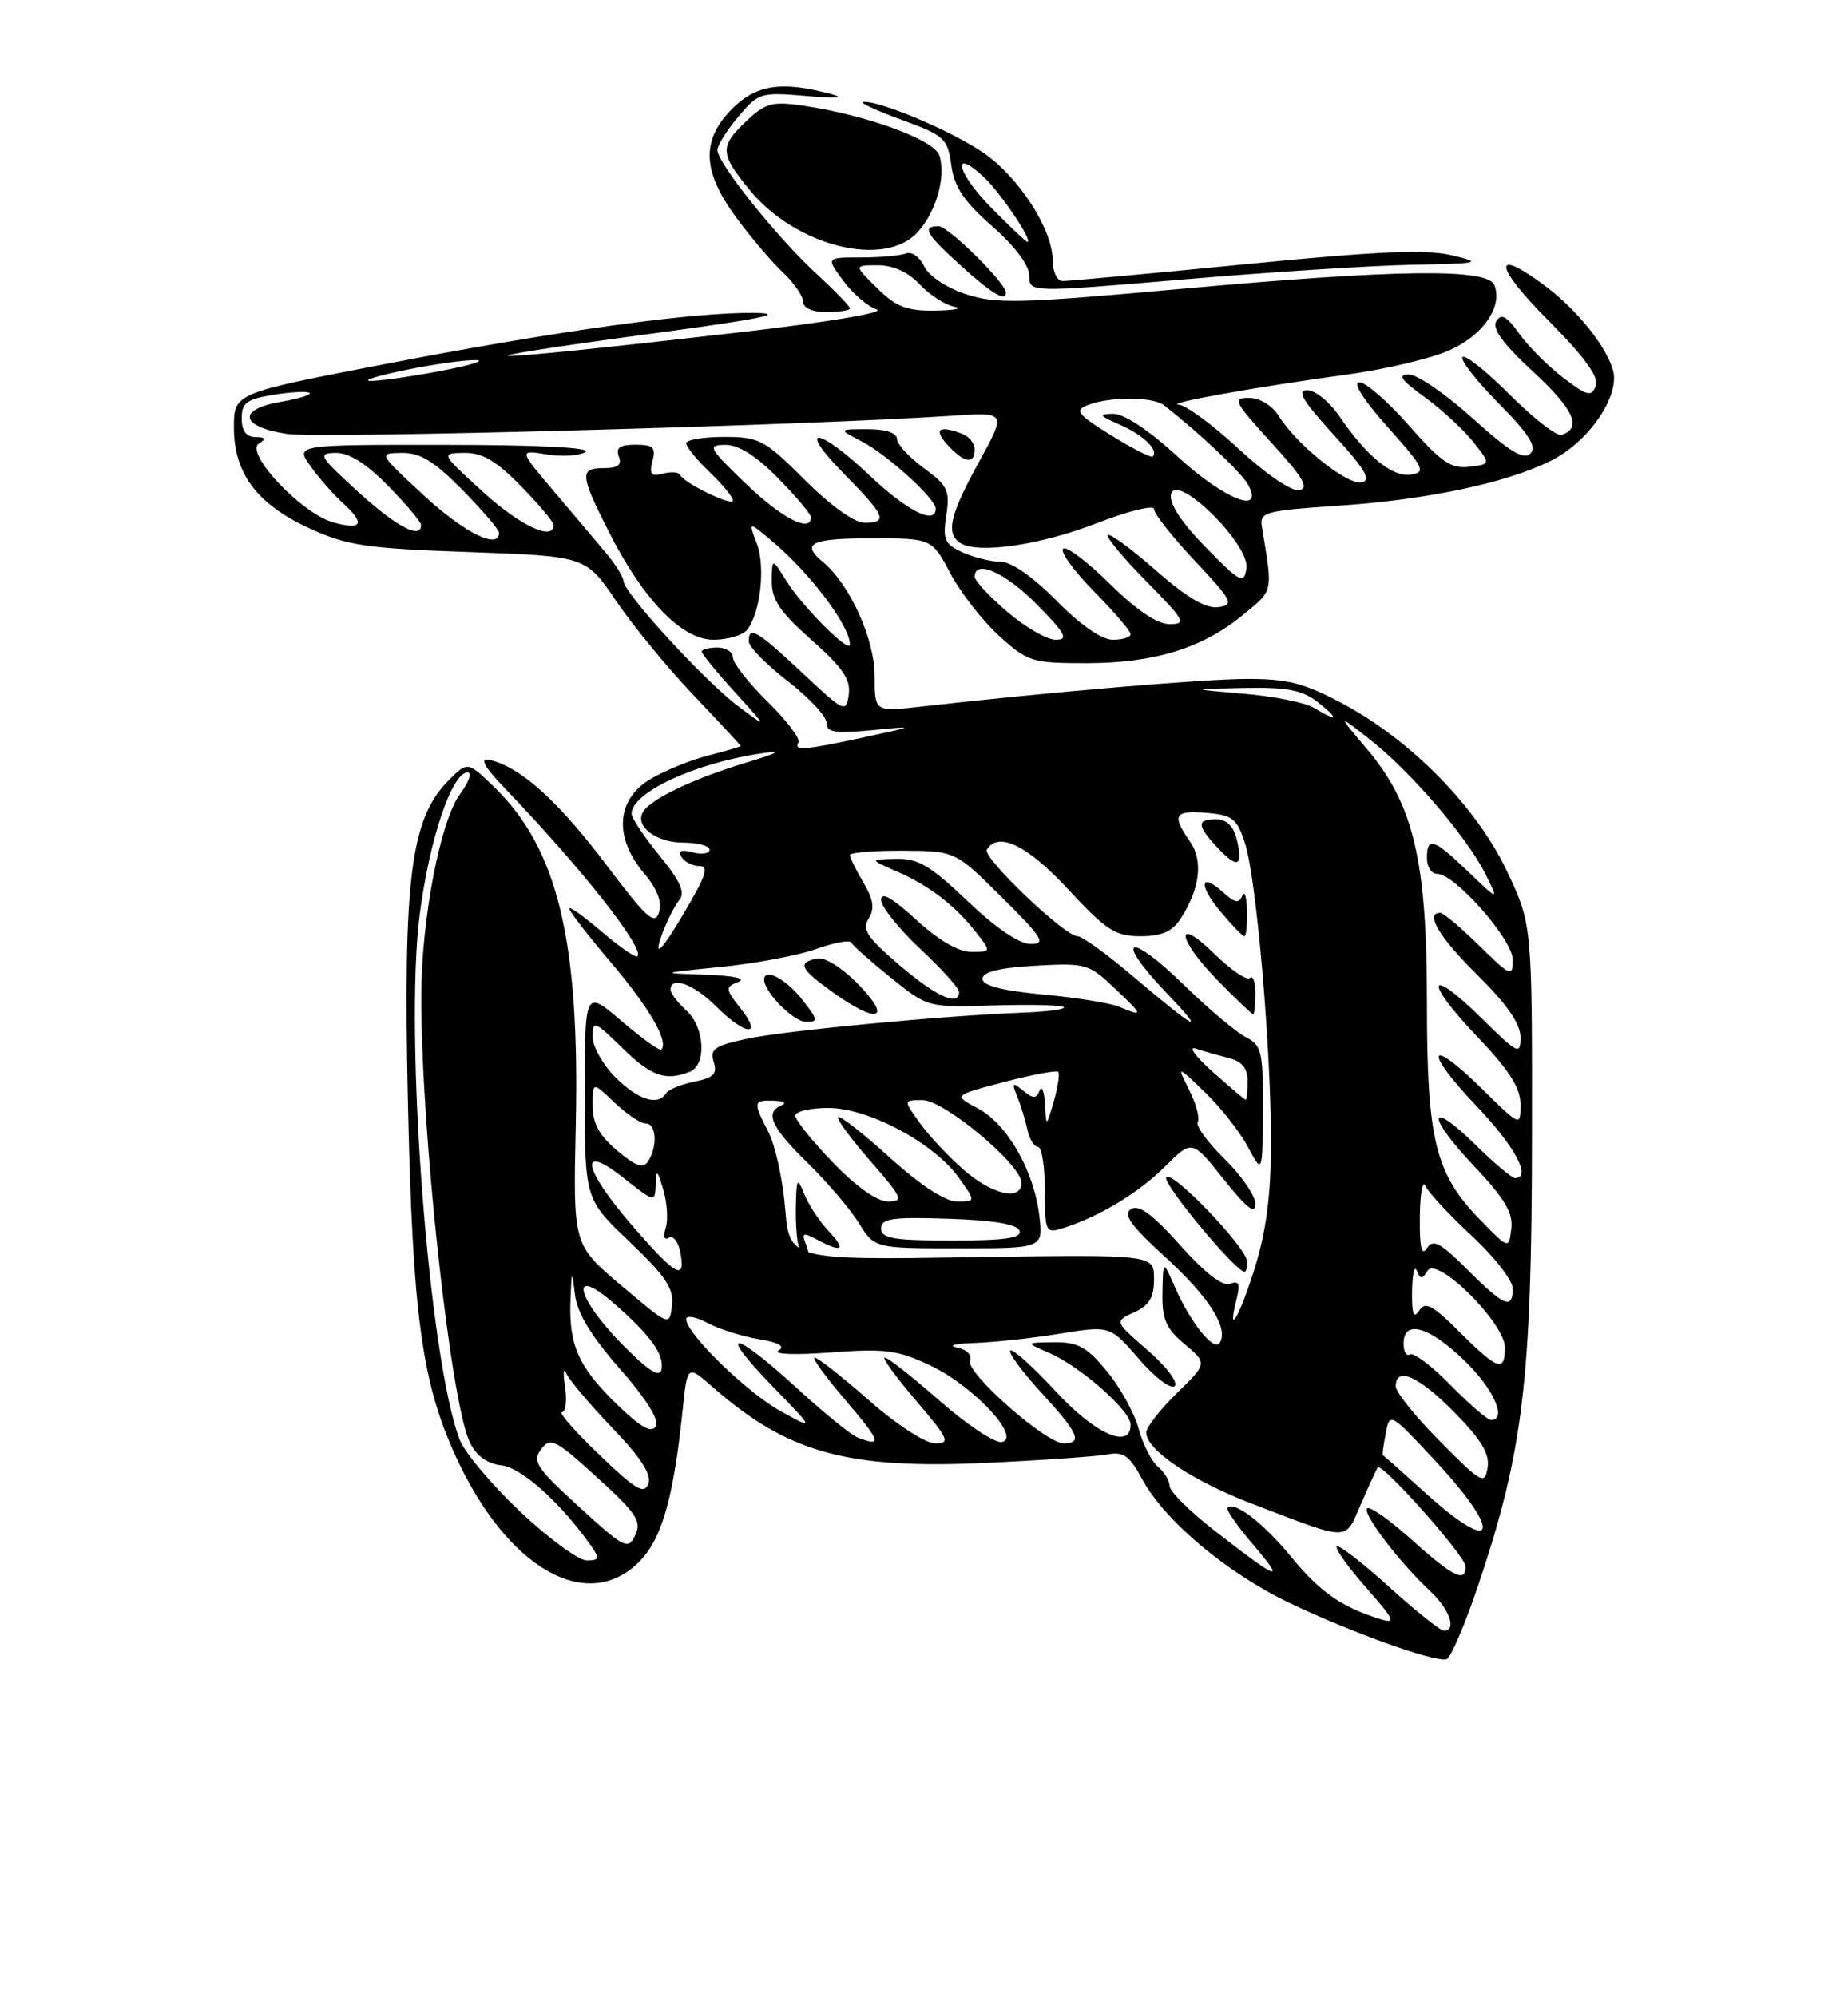 <?xml version="1.0" encoding="UTF-8" standalone="no"?>
<!DOCTYPE svg PUBLIC "-//W3C//DTD SVG 1.1//EN" "http://www.w3.org/Graphics/SVG/1.1/DTD/svg11.dtd" >
<svg xmlns="http://www.w3.org/2000/svg" xmlns:xlink="http://www.w3.org/1999/xlink" version="1.1" viewBox="0 0 237 256">
 <g >
 <path fill="currentColor"
d=" M 189.66 202.94 C 195.34 186.01 196.44 176.78 196.47 146.00 C 196.50 118.50 196.50 118.50 193.25 111.64 C 189.36 103.42 180.95 94.85 172.18 90.18 C 167.26 87.55 165.11 87.00 159.86 87.02 C 154.21 87.04 134.46 88.72 118.02 90.58 C 112.17 91.24 112.17 91.24 112.17 86.60 C 112.17 81.92 108.97 74.88 105.56 72.05 C 102.66 69.65 103.97 69.00 111.75 69.00 C 119.50 69.00 119.50 69.00 121.90 73.52 C 123.22 76.00 126.03 79.60 128.15 81.52 C 131.81 84.83 132.37 85.00 139.32 85.00 C 148.01 85.00 154.22 83.09 159.40 78.82 C 163.36 75.56 163.25 76.07 161.83 67.50 C 161.52 65.65 162.23 65.45 171.50 64.83 C 183.11 64.06 193.36 61.88 199.06 58.97 C 203.29 56.81 206.99 51.91 207.00 48.44 C 207.00 45.74 202.87 40.19 198.30 36.75 C 191.41 31.57 191.48 33.93 198.42 40.92 C 203.24 45.77 205.09 48.32 204.65 49.47 C 204.10 50.90 203.56 50.76 200.47 48.41 C 198.52 46.92 195.98 44.38 194.83 42.76 C 193.24 40.52 192.53 40.14 191.90 41.16 C 191.31 42.09 192.74 44.06 196.64 47.66 C 201.86 52.49 202.92 54.86 200.27 55.74 C 199.66 55.95 196.69 53.65 193.67 50.63 C 190.66 47.61 187.91 45.42 187.57 45.76 C 187.23 46.11 189.30 48.77 192.18 51.68 C 196.12 55.67 197.13 57.27 196.27 58.13 C 195.41 58.99 193.58 57.88 188.89 53.64 C 185.46 50.54 181.77 48.00 180.68 48.00 C 179.17 48.00 179.65 48.69 182.69 50.89 C 184.89 52.48 187.70 55.07 188.94 56.64 C 191.20 59.50 191.20 59.50 188.42 59.83 C 186.10 60.11 184.81 59.23 180.73 54.58 C 178.04 51.51 175.16 49.00 174.34 49.00 C 173.43 49.00 174.86 51.26 177.98 54.75 C 182.62 59.95 182.91 60.53 180.96 60.83 C 178.58 61.20 175.30 58.53 171.78 53.36 C 170.52 51.52 168.67 50.01 167.65 50.01 C 166.25 50.00 167.07 51.39 171.06 55.75 C 175.10 60.18 175.92 61.58 174.63 61.83 C 172.77 62.19 166.35 57.06 164.02 53.35 C 163.14 51.96 161.57 51.00 160.17 51.00 C 158.01 51.00 158.27 51.51 163.06 56.75 C 167.11 61.18 167.93 62.58 166.63 62.83 C 165.66 63.02 162.38 60.79 158.91 57.58 C 155.60 54.51 152.12 51.94 151.19 51.87 C 149.19 51.73 160.99 49.61 173.00 47.97 C 177.68 47.33 183.41 45.97 185.74 44.96 C 190.13 43.06 192.74 39.36 191.66 36.56 C 190.82 34.36 179.33 34.50 150.99 37.07 C 130.69 38.90 127.69 38.97 123.83 37.69 C 121.33 36.86 119.08 35.35 118.51 34.12 C 117.96 32.93 116.91 32.20 116.18 32.49 C 115.44 32.77 112.83 33.00 110.39 33.00 C 105.94 33.00 105.94 33.00 108.15 35.99 C 109.37 37.63 111.29 39.29 112.43 39.66 C 113.62 40.05 106.24 41.29 95.00 42.58 C 59.41 46.67 54.82 46.63 85.50 42.50 C 97.38 40.90 100.82 40.18 96.94 40.11 C 89.09 39.96 71.69 42.36 49.25 46.69 C 30.00 50.40 30.00 50.40 30.00 54.79 C 30.00 60.70 32.96 64.64 39.75 67.75 C 44.53 69.93 47.00 70.30 60.16 70.76 C 75.13 71.29 75.13 71.29 79.03 77.04 C 81.17 80.20 85.64 85.64 88.96 89.12 C 92.28 92.61 95.00 95.54 95.00 95.62 C 95.00 95.70 93.09 96.26 90.75 96.86 C 88.41 97.46 85.04 98.86 83.25 99.96 C 79.03 102.57 78.76 107.37 82.57 111.90 C 84.31 113.97 84.94 115.61 84.51 116.96 C 83.98 118.64 82.92 117.68 77.85 110.97 C 72.08 103.31 67.52 99.01 63.75 97.68 C 61.25 96.80 61.57 97.73 65.03 101.34 C 74.72 111.45 82.72 121.61 81.75 122.58 C 81.53 122.80 79.47 121.38 77.17 119.42 C 74.88 117.45 73.00 116.12 73.00 116.45 C 73.00 116.79 75.43 119.92 78.40 123.42 C 83.30 129.20 85.80 133.53 84.81 134.53 C 84.60 134.73 82.31 133.09 79.71 130.87 C 75.00 126.84 75.00 126.84 75.00 140.27 C 75.00 153.70 75.00 153.70 80.75 159.17 C 85.38 163.58 86.44 165.17 86.18 167.32 C 85.87 170.00 85.87 170.00 79.68 164.77 C 73.50 159.54 73.50 159.54 73.84 144.34 C 74.37 120.53 71.54 108.79 63.36 100.86 C 59.97 97.58 59.97 97.58 57.52 100.04 C 52.67 104.92 51.69 112.61 52.31 141.00 C 52.91 168.50 54.07 177.10 58.45 186.67 C 65.01 200.99 75.26 206.89 81.96 200.19 C 84.88 197.27 86.37 192.07 87.55 180.71 C 88.15 174.93 88.15 174.93 91.38 177.76 C 101.01 186.22 108.65 188.34 126.50 187.50 C 133.65 187.17 140.63 186.68 142.01 186.42 C 144.08 186.03 144.85 186.57 146.47 189.57 C 149.34 194.90 157.32 201.60 165.39 205.46 C 173.38 209.27 183.99 213.07 185.50 212.66 C 186.05 212.51 187.92 208.14 189.66 202.94 Z  M 109.00 39.52 C 109.00 39.26 107.01 37.21 104.58 34.97 C 99.60 30.37 92.00 20.87 92.00 19.23 C 92.00 18.64 93.21 16.72 94.68 14.97 C 97.27 11.89 97.56 11.80 103.43 12.31 C 107.40 12.66 108.46 12.56 106.50 12.04 C 100.25 10.37 96.99 10.86 93.92 13.92 C 89.90 17.94 90.04 21.93 94.41 27.87 C 96.28 30.41 98.98 33.59 100.41 34.92 C 101.83 36.26 103.00 37.95 103.00 38.67 C 103.00 39.48 104.18 40.00 106.00 40.00 C 107.65 40.00 109.00 39.78 109.00 39.52 Z  M 129.00 37.50 C 129.00 36.28 121.62 29.00 120.38 29.00 C 118.17 29.00 118.73 29.98 123.25 34.07 C 127.19 37.64 129.00 38.72 129.00 37.50 Z  M 181.00 33.94 C 189.85 33.77 190.21 33.69 186.19 32.72 C 182.89 31.93 176.64 32.20 159.69 33.87 C 147.48 35.07 136.94 36.04 136.25 36.02 C 135.56 36.01 135.00 34.80 135.00 33.34 C 135.00 29.44 130.71 22.76 126.19 19.63 C 122.19 16.86 113.00 12.95 110.74 13.06 C 110.06 13.09 112.20 14.10 115.50 15.31 C 121.14 17.37 121.53 17.72 122.00 21.17 C 122.38 23.97 123.62 25.82 127.25 29.00 C 130.17 31.57 132.00 34.00 132.00 35.34 C 132.00 37.50 132.00 37.50 151.75 35.82 C 162.61 34.89 175.78 34.05 181.00 33.94 Z  M 117.69 29.75 C 120.07 27.14 121.34 22.65 120.48 19.94 C 119.84 17.91 111.06 14.71 102.93 13.54 C 99.06 12.98 98.15 13.22 95.75 15.49 C 92.25 18.78 92.30 19.69 96.18 24.40 C 102.10 31.58 113.47 34.41 117.69 29.75 Z  M 178.13 203.38 C 174.71 200.28 171.70 197.96 171.44 198.22 C 171.19 198.48 172.87 200.84 175.19 203.48 C 178.90 207.69 179.11 208.17 176.95 207.50 C 172.06 205.99 169.27 204.04 165.60 199.56 C 162.06 195.24 158.32 192.35 157.42 193.25 C 157.20 193.47 158.70 195.63 160.76 198.04 C 164.97 202.97 164.04 202.62 155.75 196.18 C 152.59 193.72 150.00 191.15 150.00 190.47 C 150.00 189.80 149.33 188.69 148.51 188.01 C 147.69 187.32 146.57 185.13 146.03 183.13 C 145.49 181.14 143.66 177.81 141.95 175.75 C 139.38 172.63 138.23 172.01 135.18 172.04 C 131.50 172.08 131.50 172.08 134.58 173.42 C 138.58 175.16 145.00 180.82 145.00 182.60 C 145.00 185.85 140.45 183.82 135.35 178.29 C 132.45 175.15 129.85 172.82 129.57 173.10 C 129.29 173.38 131.07 175.80 133.53 178.48 C 138.33 183.71 138.90 185.00 136.41 185.00 C 134.11 185.00 123.82 175.92 124.40 174.40 C 124.68 173.66 123.97 172.95 122.69 172.70 C 121.49 172.46 122.53 172.21 125.00 172.13 C 127.47 172.05 132.39 171.52 135.93 170.94 C 142.36 169.90 142.36 169.90 146.08 174.20 C 148.12 176.57 150.18 178.12 150.65 177.65 C 151.12 177.18 149.57 175.13 147.20 173.08 C 142.91 169.36 142.91 169.36 145.45 168.20 C 147.39 167.32 148.00 166.30 148.00 163.92 C 148.00 160.79 148.00 160.79 124.62 161.14 C 101.25 161.50 101.25 161.50 100.69 154.83 C 100.38 151.15 99.42 146.79 98.56 145.12 C 96.54 141.21 96.58 140.99 99.25 141.08 C 100.49 141.12 100.94 141.38 100.25 141.66 C 98.03 142.56 98.90 144.49 103.56 149.04 C 106.07 151.49 109.03 154.96 110.14 156.75 C 112.16 160.00 112.16 160.00 122.99 160.00 C 133.81 160.00 133.81 160.00 133.28 155.75 C 132.57 149.97 129.15 144.04 125.38 142.05 C 122.27 140.39 122.27 140.39 128.79 138.68 C 132.37 137.74 135.49 137.16 135.71 137.38 C 135.93 137.60 135.68 139.29 135.15 141.14 C 134.18 144.50 134.18 144.50 134.01 141.50 C 133.92 139.85 133.61 139.08 133.32 139.79 C 132.90 140.85 132.51 140.85 131.22 139.79 C 129.83 138.67 129.73 138.76 130.44 140.50 C 130.89 141.60 131.48 143.51 131.75 144.75 C 132.01 145.99 132.63 147.00 133.12 147.00 C 133.60 147.00 134.00 149.51 134.00 152.57 C 134.00 157.88 134.10 158.10 136.25 157.44 C 140.84 156.02 146.05 152.89 149.41 149.52 C 152.88 146.06 152.88 146.06 156.94 151.16 C 159.85 154.82 161.00 155.72 161.00 154.33 C 161.00 153.27 159.22 150.67 157.04 148.54 C 154.86 146.41 153.32 144.29 153.61 143.82 C 153.90 143.36 153.41 141.52 152.53 139.75 C 150.92 136.53 150.92 136.53 154.54 140.01 C 156.54 141.93 159.01 145.07 160.04 147.00 C 161.91 150.50 161.91 150.50 161.96 142.29 C 162.00 134.75 161.81 133.98 159.75 132.92 C 158.51 132.29 154.92 129.26 151.78 126.19 C 144.67 119.27 142.80 120.14 149.56 127.22 C 154.95 132.87 153.57 132.15 144.86 124.77 C 141.76 122.15 138.76 120.00 138.19 120.00 C 136.54 120.00 125.95 109.89 126.56 108.90 C 128.03 106.52 131.74 108.33 137.00 114.00 C 141.87 119.24 143.03 120.00 146.26 120.00 C 148.99 120.00 150.33 119.41 151.41 117.75 C 153.91 113.89 154.33 110.31 152.59 107.83 C 150.24 104.46 150.60 103.85 154.75 104.19 C 158.06 104.46 158.64 104.92 159.66 108.06 C 161.12 112.53 163.00 134.14 163.00 146.45 C 163.00 153.03 162.40 157.74 160.96 162.39 C 159.00 168.73 157.28 171.70 158.59 166.49 C 159.08 164.53 158.90 164.10 157.74 164.55 C 156.79 164.91 154.51 163.15 151.36 159.61 C 147.81 155.64 146.06 154.34 145.05 154.97 C 143.98 155.63 145.00 157.07 149.42 161.10 C 155.08 166.27 157.59 170.23 156.43 172.12 C 155.70 173.30 152.66 169.52 150.67 164.95 C 149.16 161.50 149.16 161.50 149.08 165.66 C 149.01 169.09 149.52 170.26 151.92 172.28 C 154.85 174.74 154.85 174.74 150.92 178.57 C 148.77 180.68 147.00 182.95 147.00 183.61 C 147.00 185.86 152.92 189.83 160.73 192.80 C 173.30 197.60 172.43 197.60 174.54 192.77 C 175.56 190.42 176.53 188.31 176.69 188.09 C 177.20 187.38 187.91 199.42 187.95 200.75 C 188.03 202.94 186.35 202.12 181.07 197.37 C 178.24 194.83 175.66 193.01 175.34 193.33 C 174.69 193.98 179.44 200.23 183.40 203.92 C 185.92 206.27 186.87 209.00 185.17 209.00 C 184.71 209.00 181.54 206.47 178.13 203.38 Z  M 159.96 161.75 C 159.91 159.92 150.22 149.83 149.56 150.91 C 149.07 151.69 158.47 163.00 159.60 163.00 C 159.82 163.00 159.98 162.44 159.96 161.75 Z  M 103.32 159.38 C 102.79 158.02 103.02 157.94 104.78 158.88 C 108.02 160.62 108.55 160.21 106.23 157.75 C 105.07 156.51 103.67 154.37 103.12 153.00 C 102.24 150.78 102.12 151.00 102.06 155.08 C 102.03 157.60 102.30 159.97 102.67 160.33 C 103.76 161.42 103.98 161.10 103.32 159.38 Z  M 161.00 127.33 C 161.00 125.87 160.69 124.98 160.31 125.35 C 159.94 125.73 157.91 124.37 155.81 122.32 C 150.56 117.19 150.92 120.33 156.21 125.71 C 158.52 128.07 160.55 130.00 160.71 130.00 C 160.87 130.00 161.00 128.80 161.00 127.33 Z  M 159.92 116.75 C 159.88 114.96 159.61 114.09 159.32 114.81 C 158.91 115.83 158.37 115.74 156.89 114.40 C 153.89 111.68 153.65 113.42 156.55 116.87 C 157.99 118.59 159.36 120.00 159.59 120.00 C 159.82 120.00 159.96 118.54 159.92 116.75 Z  M 158.60 107.55 C 158.19 105.89 157.27 105.00 155.98 105.00 C 153.44 105.00 153.48 105.82 156.17 108.68 C 158.73 111.41 159.48 111.06 158.60 107.55 Z  M 66.71 193.75 C 63.06 190.31 59.56 186.15 58.94 184.50 C 54.99 174.10 51.85 132.91 53.81 117.35 C 55.04 107.68 57.95 99.00 59.97 99.00 C 60.57 99.00 60.12 100.27 58.98 101.81 C 56.49 105.18 54.08 117.66 54.03 127.44 C 53.95 144.45 57.75 179.61 60.24 184.84 C 61.09 186.61 62.45 187.61 64.33 187.82 C 66.90 188.12 71.94 192.65 75.81 198.14 C 76.94 199.76 76.87 200.00 75.23 200.00 C 74.20 200.00 70.36 197.19 66.71 193.75 Z  M 74.29 193.16 C 68.80 188.16 68.23 187.30 69.39 185.76 C 70.59 184.17 71.20 184.47 76.57 189.36 C 81.62 193.94 82.31 194.98 81.47 196.76 C 80.56 198.70 80.13 198.49 74.29 193.16 Z  M 182.71 191.27 C 179.84 188.67 177.43 186.53 177.34 186.52 C 177.25 186.51 177.42 185.26 177.71 183.74 C 178.23 181.00 178.27 181.02 184.07 187.24 C 192.87 196.67 191.88 199.60 182.71 191.27 Z  M 76.84 186.44 C 73.72 183.45 71.58 181.00 72.06 181.00 C 72.55 181.00 72.73 179.54 72.47 177.75 C 72.20 175.96 72.26 175.18 72.61 176.00 C 72.95 176.82 75.61 179.97 78.51 183.00 C 82.22 186.86 83.60 189.01 83.14 190.19 C 82.61 191.59 81.49 190.92 76.84 186.44 Z  M 184.70 184.77 C 181.56 181.62 179.00 178.43 179.00 177.69 C 179.00 175.07 181.95 176.38 186.54 181.04 C 189.99 184.55 191.07 186.35 190.78 188.12 C 190.42 190.34 190.02 190.13 184.70 184.77 Z  M 110.00 184.26 C 109.17 183.95 105.62 181.06 102.11 177.84 C 93.94 170.38 91.87 170.24 99.03 177.64 C 104.50 183.28 104.50 183.28 100.16 180.90 C 95.85 178.54 88.00 170.92 88.00 169.08 C 88.00 168.55 89.24 168.77 90.75 169.57 C 92.26 170.37 95.22 171.30 97.33 171.65 C 99.93 172.08 100.74 172.55 99.83 173.12 C 99.10 173.58 102.08 173.69 106.50 173.35 C 113.48 172.82 115.11 173.03 119.28 175.00 C 124.81 177.60 131.06 184.29 128.48 184.83 C 127.62 185.01 124.05 182.65 120.55 179.58 C 117.05 176.51 113.87 174.00 113.47 174.00 C 113.08 174.00 114.87 176.47 117.46 179.50 C 121.67 184.43 121.93 185.00 119.94 185.00 C 118.68 185.00 115.02 182.63 111.46 179.50 C 108.01 176.47 104.87 174.00 104.47 174.00 C 104.08 174.00 105.87 176.47 108.46 179.50 C 112.99 184.81 113.22 185.50 110.00 184.26 Z  M 79.13 180.01 C 74.20 175.23 72.94 172.41 73.16 166.68 C 73.31 162.72 73.34 162.68 73.74 165.93 C 74.02 168.30 75.82 171.26 79.52 175.47 C 82.93 179.36 84.60 182.04 84.10 182.83 C 83.55 183.73 82.13 182.92 79.13 180.01 Z  M 186.04 177.54 C 183.64 175.09 181.29 173.32 180.83 173.60 C 180.38 173.89 180.00 173.27 180.00 172.23 C 180.00 169.09 183.21 169.96 187.75 174.33 C 191.54 177.97 193.36 182.00 191.21 182.00 C 190.77 182.00 188.45 179.99 186.04 177.54 Z  M 79.75 172.26 C 73.81 166.22 73.01 162.06 78.75 167.07 C 83.49 171.21 85.22 173.63 84.82 175.57 C 84.60 176.64 83.07 175.64 79.75 172.26 Z  M 187.21 170.75 C 183.69 167.24 182.78 166.76 181.99 168.00 C 181.29 169.09 181.05 168.41 181.09 165.50 C 181.13 163.30 181.40 162.11 181.70 162.86 C 182.16 164.01 182.37 164.01 183.08 162.87 C 184.28 160.93 193.00 169.59 193.00 172.71 C 193.00 175.92 192.08 175.61 187.21 170.75 Z  M 188.21 162.75 C 184.69 159.24 183.78 158.76 182.99 160.00 C 182.32 161.05 182.05 159.86 182.09 156.00 C 182.12 152.97 182.45 151.18 182.82 152.02 C 183.19 152.85 185.86 155.72 188.75 158.40 C 191.64 161.08 194.00 164.11 194.00 165.14 C 194.00 167.90 192.93 167.45 188.21 162.75 Z  M 81.10 157.11 C 74.73 149.76 74.11 146.34 80.00 151.00 C 83.97 154.14 84.00 154.15 84.09 151.83 C 84.16 149.81 84.29 149.90 85.07 152.50 C 85.56 154.15 85.70 156.34 85.38 157.38 C 85.03 158.49 85.19 159.00 85.78 158.64 C 86.32 158.30 86.99 159.14 87.25 160.51 C 87.97 164.27 86.69 163.57 81.10 157.11 Z  M 189.79 156.31 C 184.05 150.41 183.00 146.11 183.00 128.48 C 183.00 110.25 181.29 103.07 175.27 95.96 C 171.50 91.50 171.50 91.50 175.73 94.82 C 180.93 98.90 188.14 107.30 190.49 112.00 C 192.23 115.50 192.23 115.50 188.32 111.75 C 183.87 107.47 183.00 107.19 183.00 110.00 C 183.00 111.10 183.58 112.00 184.29 112.00 C 186.58 112.00 194.00 120.41 194.00 123.00 C 194.00 125.28 193.76 125.18 189.71 121.21 C 187.35 118.89 185.10 117.00 184.71 117.00 C 182.70 117.00 184.58 120.14 189.50 125.00 C 193.25 128.70 195.00 131.23 195.00 132.93 C 195.00 135.27 194.69 135.12 190.02 130.52 C 183.07 123.68 182.53 125.61 189.38 132.79 C 193.53 137.14 195.00 139.43 195.00 141.55 C 195.00 144.42 195.00 144.42 190.02 139.52 C 183.07 132.68 182.53 134.61 189.38 141.79 C 194.31 146.96 196.46 151.00 194.29 151.00 C 193.90 151.00 191.66 149.12 189.31 146.81 C 183.13 140.74 182.84 142.89 188.96 149.37 C 192.97 153.61 194.07 155.45 193.82 157.49 C 193.50 160.12 193.50 160.12 189.79 156.31 Z  M 113.00 157.46 C 113.00 156.17 114.41 155.97 121.67 156.21 C 127.50 156.41 130.47 156.91 130.75 157.75 C 131.06 158.69 128.90 159.00 122.08 159.00 C 114.57 159.00 113.00 158.73 113.00 157.46 Z  M 106.82 149.00 C 104.17 146.26 102.00 143.56 102.00 143.00 C 102.00 142.45 103.91 142.00 106.25 142.01 C 111.41 142.02 119.81 146.52 122.98 150.97 C 125.14 154.00 125.14 154.00 122.74 154.00 C 121.23 154.00 118.04 151.92 114.13 148.38 C 110.71 145.28 107.72 142.95 107.49 143.18 C 107.25 143.41 109.11 145.94 111.61 148.80 C 115.74 153.53 115.95 154.00 113.89 154.00 C 112.49 154.00 109.81 152.11 106.82 149.00 Z  M 123.52 149.88 C 121.57 148.17 119.05 145.47 117.92 143.88 C 115.86 141.00 115.86 141.00 118.32 141.00 C 121.08 141.00 131.00 149.29 131.00 151.59 C 131.00 154.00 127.23 153.14 123.52 149.88 Z  M 79.15 147.47 C 76.86 145.55 76.00 143.97 76.00 141.72 C 76.00 138.63 76.00 138.63 78.80 141.31 C 80.35 142.79 82.15 144.00 82.80 144.00 C 84.17 144.00 84.37 146.87 83.14 148.81 C 82.49 149.83 81.59 149.53 79.15 147.47 Z  M 78.92 138.08 C 77.32 136.47 76.00 134.13 76.00 132.87 C 76.00 130.75 76.26 130.85 79.79 134.30 C 83.53 137.95 85.31 138.59 88.42 137.39 C 90.66 136.53 90.40 131.67 88.00 129.50 C 86.90 128.50 86.00 127.31 86.00 126.85 C 86.00 125.04 88.99 126.14 91.85 129.00 C 95.59 132.74 97.89 132.95 95.01 129.29 C 92.99 126.72 92.97 126.53 94.69 125.86 C 95.78 125.42 94.12 125.06 90.50 124.93 C 84.50 124.73 84.50 124.73 92.50 123.93 C 96.90 123.49 102.38 122.46 104.69 121.63 C 106.99 120.81 109.02 120.44 109.19 120.82 C 109.36 121.19 111.64 123.22 114.25 125.32 C 119.00 129.14 119.00 129.14 127.47 128.87 C 132.13 128.73 136.16 128.82 136.42 129.09 C 136.69 129.36 134.34 129.67 131.20 129.79 C 120.82 130.19 100.65 132.10 95.75 133.15 C 91.65 134.03 91.01 134.47 91.53 136.10 C 92.02 137.64 91.53 138.14 89.05 138.64 C 87.35 138.98 85.72 139.65 85.42 140.13 C 84.39 141.79 81.83 140.98 78.92 138.08 Z  M 102.83 128.06 C 100.77 125.45 98.00 124.02 98.00 125.56 C 98.00 127.15 101.74 130.94 103.33 130.97 C 104.98 131.00 104.93 130.72 102.83 128.06 Z  M 110.15 126.24 C 107.97 124.00 105.79 122.64 104.75 122.86 C 102.24 123.40 102.60 124.16 106.79 127.17 C 112.49 131.28 114.50 130.73 110.15 126.24 Z  M 155.50 137.36 C 153.30 135.40 152.33 134.06 153.34 134.40 C 154.36 134.73 156.27 135.28 157.59 135.61 C 159.30 136.04 160.00 136.92 160.00 138.61 C 160.00 139.92 159.89 140.98 159.75 140.96 C 159.61 140.94 157.70 139.32 155.50 137.36 Z  M 143.50 129.03 C 142.40 128.57 138.01 127.86 133.75 127.47 C 128.48 126.97 126.00 126.33 126.00 125.46 C 126.00 124.57 128.12 124.05 132.75 123.78 C 139.25 123.41 139.63 123.52 142.98 126.70 C 146.66 130.18 146.70 130.36 143.50 129.03 Z  M 115.36 123.71 C 111.21 120.17 110.52 119.13 111.40 117.74 C 112.19 116.47 112.03 115.32 110.73 113.12 C 109.78 111.51 109.00 109.92 109.00 109.60 C 109.00 109.27 112.04 109.02 115.75 109.04 C 122.50 109.07 122.50 109.07 128.50 115.03 C 133.72 120.21 134.20 120.98 132.18 120.99 C 130.72 121.00 127.71 118.95 124.09 115.50 C 119.32 110.95 117.73 110.01 114.91 110.08 C 111.50 110.16 111.50 110.16 114.95 111.67 C 119.12 113.48 122.44 116.01 125.13 119.44 C 127.15 122.00 127.15 122.00 124.55 122.00 C 122.90 122.00 120.33 120.50 117.48 117.87 C 114.45 115.09 113.00 114.26 113.00 115.33 C 113.00 116.21 115.25 119.02 118.00 121.60 C 120.75 124.17 123.00 126.66 123.00 127.14 C 123.00 129.06 120.11 127.77 115.36 123.71 Z  M 84.99 119.53 C 85.61 117.90 86.58 116.00 87.15 115.32 C 87.91 114.41 87.21 112.88 84.59 109.68 C 82.62 107.27 81.00 104.85 81.00 104.30 C 81.00 101.60 89.02 97.85 97.53 96.58 C 100.47 96.14 99.95 96.46 95.50 97.81 C 88.91 99.81 83.49 102.40 82.48 104.04 C 81.35 105.87 84.12 108.00 87.62 108.00 C 89.48 108.00 91.00 108.41 91.00 108.91 C 91.00 109.40 90.03 109.56 88.84 109.25 C 87.37 108.86 86.91 109.05 87.40 109.84 C 87.80 110.48 88.81 111.00 89.65 111.00 C 90.87 111.00 90.62 112.00 88.46 115.75 C 85.01 121.77 83.55 123.36 84.99 119.53 Z  M 102.40 95.17 C 102.68 94.71 100.91 92.36 98.46 89.96 C 96.01 87.55 94.00 85.00 94.00 84.29 C 94.00 83.58 93.10 83.00 92.00 83.00 C 90.90 83.00 90.00 83.24 90.00 83.52 C 90.00 83.81 91.91 86.15 94.25 88.72 C 98.50 93.39 98.50 93.39 94.67 90.52 C 90.35 87.27 80.03 76.03 79.97 74.50 C 79.95 73.95 78.93 72.32 77.71 70.87 C 76.50 69.42 73.48 65.86 71.02 62.95 C 66.53 57.66 66.53 57.66 70.10 58.24 C 72.06 58.56 74.31 58.42 75.09 57.93 C 75.95 57.38 68.95 57.02 57.18 57.02 C 37.86 57.00 37.86 57.00 39.82 59.75 C 40.90 61.26 42.73 63.36 43.89 64.40 C 46.90 67.12 46.50 68.00 42.75 66.96 C 38.66 65.83 31.33 58.04 33.21 56.85 C 34.16 56.25 34.04 56.03 32.75 56.02 C 31.58 56.01 31.00 55.21 31.00 53.63 C 31.00 51.62 31.64 51.15 35.13 50.59 C 37.41 50.23 39.46 50.13 39.70 50.37 C 39.94 50.61 38.30 51.11 36.07 51.49 C 30.40 52.45 30.77 54.69 36.75 55.61 C 40.87 56.24 103.11 54.55 122.28 53.28 C 129.06 52.83 129.06 52.83 125.53 59.25 C 121.79 66.05 121.26 68.42 123.19 69.62 C 125.48 71.03 133.45 69.86 140.69 67.05 C 144.71 65.49 148.00 64.68 148.00 65.26 C 148.00 65.84 150.36 68.83 153.25 71.90 C 158.08 77.05 158.32 77.53 156.24 77.82 C 154.67 78.04 152.22 76.60 148.26 73.13 C 145.12 70.37 142.34 68.33 142.08 68.58 C 141.83 68.84 144.05 71.51 147.02 74.52 C 151.95 79.51 152.21 80.00 150.00 80.00 C 148.41 80.00 145.74 78.20 142.31 74.81 C 139.41 71.95 136.73 69.94 136.34 70.33 C 135.94 70.72 137.73 73.19 140.31 75.81 C 142.89 78.43 145.00 80.89 145.00 81.28 C 145.00 81.68 143.97 82.00 142.71 82.00 C 141.29 82.00 138.56 80.11 135.50 77.00 C 132.50 73.95 129.70 72.00 128.33 72.00 C 127.10 72.00 124.91 71.46 123.45 70.80 C 121.13 69.74 120.88 69.16 121.36 66.05 C 121.84 62.88 121.54 62.23 118.48 60.00 C 116.60 58.62 115.04 56.94 115.03 56.25 C 115.01 55.48 113.57 55.00 111.25 55.01 C 107.50 55.01 107.50 55.01 110.50 56.57 C 113.78 58.27 120.00 63.92 120.00 65.20 C 120.00 67.33 116.37 65.52 111.59 61.00 C 104.84 54.61 102.03 54.43 108.29 60.78 C 113.58 66.16 113.93 67.00 110.85 67.00 C 109.57 67.00 106.45 64.76 103.20 61.50 C 98.04 56.35 97.39 56.00 92.85 56.00 C 90.18 56.00 88.00 56.37 88.00 56.81 C 88.00 57.26 89.35 58.92 91.00 60.50 C 92.65 62.08 94.00 63.72 94.00 64.14 C 94.00 64.97 87.69 61.92 87.20 60.86 C 87.04 60.50 86.06 60.43 85.02 60.71 C 83.51 61.10 83.24 60.78 83.68 59.10 C 84.14 57.35 83.78 57.00 81.51 57.00 C 79.50 57.00 78.94 57.39 79.36 58.50 C 79.78 59.58 79.25 60.00 77.47 60.00 C 74.31 60.00 74.36 60.79 78.03 68.06 C 82.47 76.86 87.44 82.00 91.49 82.00 C 93.29 82.00 95.22 81.44 95.79 80.75 C 97.51 78.66 98.20 72.65 97.05 69.64 C 95.97 66.80 95.97 66.80 99.02 69.36 C 103.95 73.51 109.00 80.22 109.00 82.62 C 109.00 83.85 102.90 77.75 100.88 74.50 C 99.01 71.50 99.01 71.50 98.98 74.50 C 98.97 76.87 100.04 78.46 104.08 82.03 C 108.08 85.57 109.12 87.10 108.85 89.03 C 108.51 91.41 108.29 91.30 102.90 86.25 C 97.09 80.80 95.97 80.14 96.04 82.25 C 96.07 82.94 98.32 85.22 101.04 87.32 C 103.77 89.43 106.00 91.82 106.00 92.65 C 106.00 93.87 107.06 94.04 111.75 93.60 C 117.50 93.05 117.50 93.05 111.00 94.46 C 103.25 96.15 101.71 96.27 102.40 95.17 Z  M 125.00 57.61 C 125.00 56.84 124.29 55.94 123.42 55.61 C 120.43 54.46 119.69 55.00 121.50 57.00 C 123.61 59.34 125.00 59.58 125.00 57.61 Z  M 168.50 90.72 C 167.40 90.05 163.35 89.24 159.50 88.92 C 152.50 88.32 152.50 88.32 159.50 88.18 C 165.07 88.07 167.01 88.44 169.00 90.00 C 171.80 92.19 171.54 92.57 168.50 90.72 Z  M 129.18 78.42 C 126.88 76.45 125.00 74.43 125.00 73.92 C 125.00 71.62 128.97 73.40 133.00 77.50 C 136.67 81.24 137.07 82.00 135.39 82.00 C 134.27 82.00 131.48 80.39 129.18 78.42 Z  M 154.65 70.17 C 151.54 67.00 149.94 64.57 150.18 63.37 C 150.76 60.41 160.32 69.77 159.85 72.84 C 159.53 74.92 159.11 74.71 154.65 70.17 Z  M 54.41 63.55 C 48.50 58.09 48.50 58.09 51.54 58.05 C 53.87 58.01 55.67 59.11 59.29 62.78 C 61.88 65.42 64.00 67.89 64.00 68.28 C 64.00 70.50 59.58 68.31 54.41 63.55 Z  M 45.94 63.05 C 40.92 58.47 40.70 58.09 43.04 58.05 C 44.75 58.01 46.96 59.40 49.79 62.29 C 52.11 64.65 54.00 66.90 54.00 67.29 C 54.00 69.18 50.87 67.53 45.94 63.05 Z  M 61.94 63.05 C 56.50 58.09 56.50 58.09 59.54 58.05 C 61.84 58.01 63.62 59.05 66.79 62.29 C 69.11 64.65 71.00 66.90 71.00 67.29 C 71.00 69.40 66.72 67.40 61.94 63.05 Z  M 95.68 62.02 C 90.84 57.37 90.67 57.04 93.04 57.02 C 94.73 57.01 96.99 58.44 99.79 61.29 C 102.11 63.65 104.00 65.90 104.00 66.29 C 104.00 68.35 100.26 66.43 95.68 62.02 Z  M 151.00 58.50 C 147.34 55.14 144.14 53.02 142.76 53.04 C 140.82 53.07 140.94 53.27 143.63 54.44 C 146.61 55.74 148.63 57.70 147.83 58.51 C 147.62 58.71 145.22 57.49 142.49 55.79 C 138.12 53.07 137.76 52.60 139.51 51.92 C 142.34 50.81 147.87 50.83 149.29 51.95 C 154.06 55.70 159.26 60.62 160.09 62.16 C 162.18 66.07 156.94 63.96 151.00 58.50 Z  M 52.00 47.43 C 55.58 46.69 59.62 46.12 61.00 46.16 C 62.38 46.19 60.35 46.82 56.50 47.55 C 52.65 48.28 48.60 48.85 47.50 48.82 C 46.40 48.79 48.42 48.16 52.00 47.43 Z  M 112.50 36.94 C 109.50 34.00 109.50 34.00 112.58 34.00 C 114.55 34.00 116.48 34.88 117.95 36.45 C 119.21 37.79 121.21 39.08 122.37 39.31 C 123.54 39.54 122.47 39.76 120.00 39.81 C 116.31 39.87 114.96 39.36 112.50 36.94 Z  M 127.02 26.52 C 122.65 22.07 121.97 18.74 126.25 22.77 C 128.35 24.74 132.54 31.00 131.76 31.00 C 131.57 31.00 129.44 28.98 127.02 26.52 Z "/>
</g>
</svg>